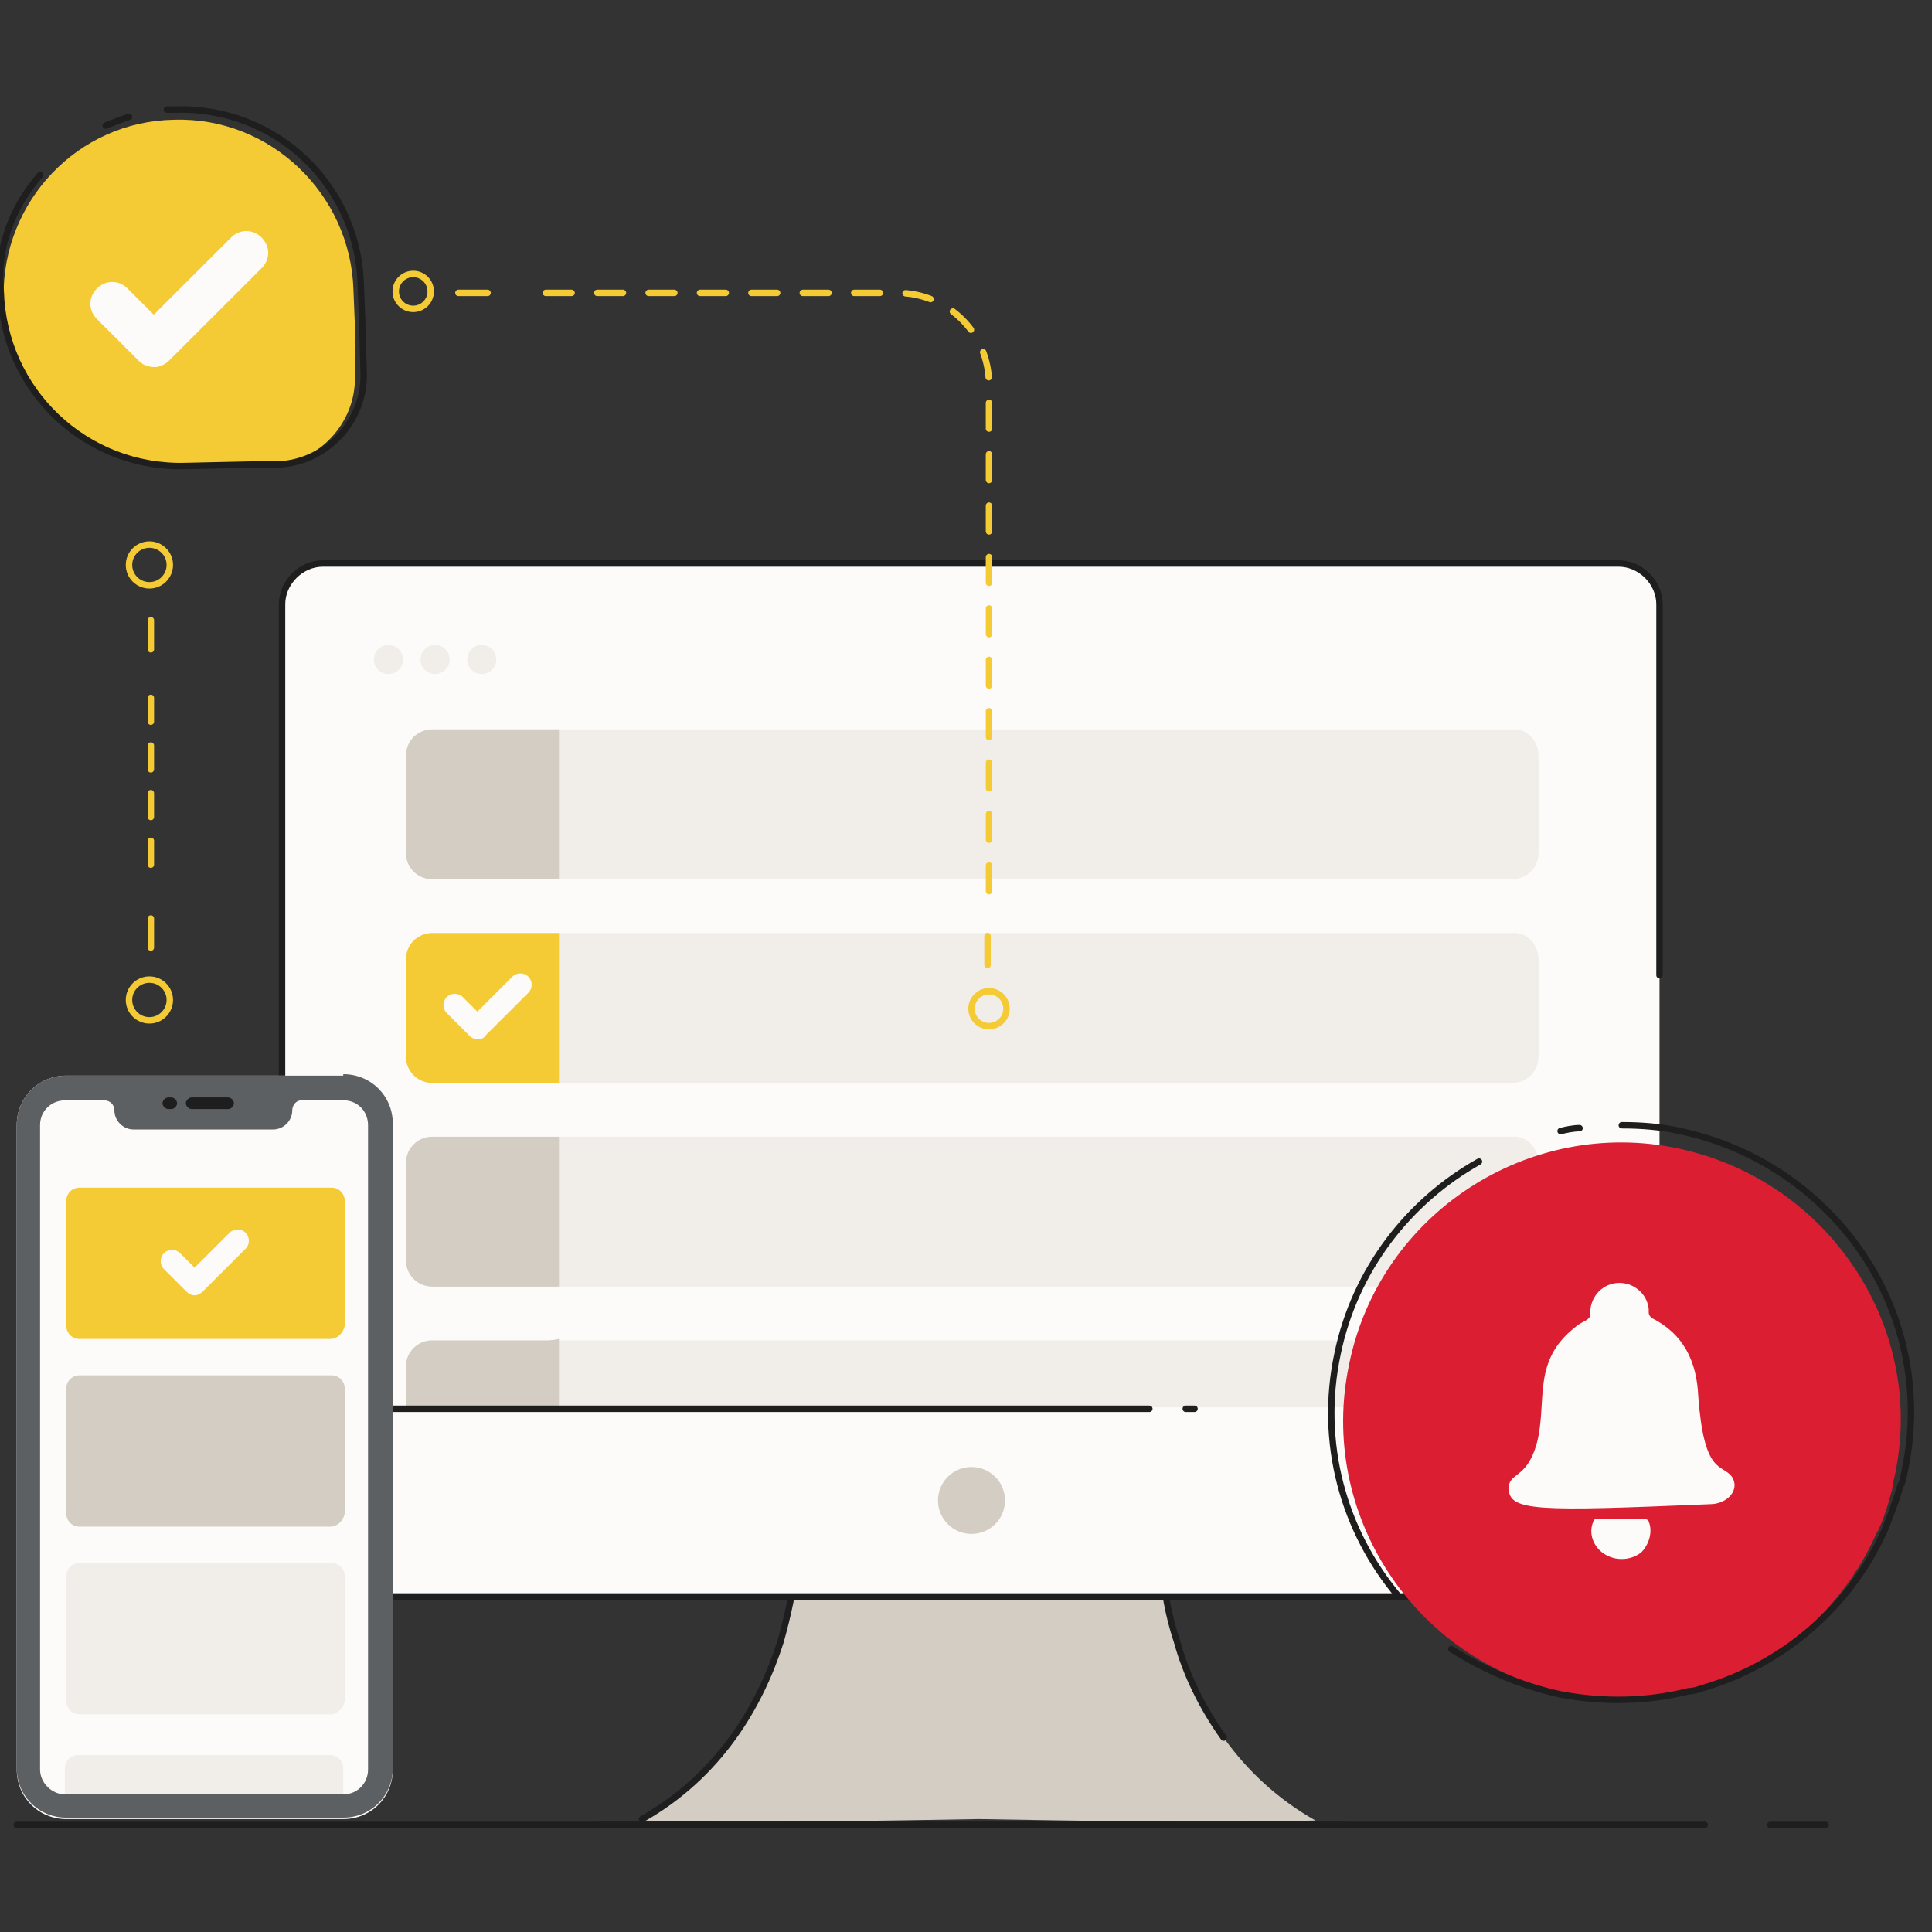 <svg width="300" height="300" viewBox="0 0 300 300" fill="none" xmlns="http://www.w3.org/2000/svg">
<rect x="0" y="0" width="300" height="300" fill="#333333" stroke="none"/>
<g clip-path="url(#clip0)">
<path d="M99.702 282.693C116.904 283.145 137.501 282.693 151.987 282.467C166.473 282.693 187.07 283.145 204.272 282.693C192.275 275.915 185.938 265.071 182.769 255.131C181.411 251.064 180.732 246.998 180.506 243.609H123.468C123.241 246.998 122.336 251.064 121.204 255.131C118.036 265.071 111.472 275.915 99.702 282.693Z" fill="#D3CDC3"/>
<path d="M208.571 283.37H93.137" stroke="#1E1E1E" stroke-miterlimit="10" stroke-linecap="round" stroke-linejoin="round"/>
<path d="M190.012 269.815C186.617 265.071 184.127 259.875 182.769 254.905C181.411 250.838 180.732 246.772 180.506 243.383H123.468C123.241 246.772 122.336 250.838 121.204 254.905C118.036 264.845 111.698 275.689 99.702 282.467" stroke="#1E1E1E" stroke-miterlimit="10" stroke-linecap="round" stroke-linejoin="round"/>
<path d="M257.688 93.825V241.575C257.688 245.19 254.745 247.901 251.35 247.901H50.133C46.738 247.901 43.795 244.964 43.795 241.575V93.825C43.795 90.436 46.738 87.499 50.133 87.499H251.35C254.972 87.499 257.688 90.21 257.688 93.825Z" fill="#FDFBF9"/>
<path d="M238.901 117.321V132.457C238.901 134.716 237.09 136.524 234.827 136.524H67.334C65.071 136.524 63.26 134.716 63.26 132.457V117.321C63.26 115.061 65.071 113.254 67.334 113.254H234.827C237.09 113.028 238.901 115.061 238.901 117.321Z" fill="#F1EEE9"/>
<path d="M86.799 113.028V136.523H67.107C64.844 136.523 63.033 134.716 63.033 132.457V117.32C63.033 115.061 64.844 113.254 67.107 113.254H86.799V113.028Z" fill="#D3CDC3"/>
<path d="M238.901 148.949V164.086C238.901 166.345 237.09 168.152 234.827 168.152H67.334C65.071 168.152 63.26 166.345 63.26 164.086V148.949C63.26 146.69 65.071 144.883 67.334 144.883H234.827C237.09 144.657 238.901 146.69 238.901 148.949Z" fill="#F1EEE9"/>
<path d="M86.799 144.656V168.152H67.107C64.844 168.152 63.033 166.345 63.033 164.086V148.949C63.033 146.69 64.844 144.882 67.107 144.882H86.799V144.656Z" fill="#F5CB35"/>
<path d="M74.124 161.374C73.672 161.374 73.219 161.149 72.993 160.923L69.371 157.308C68.692 156.63 68.692 155.501 69.371 154.823C70.05 154.145 71.182 154.145 71.861 154.823L74.124 157.082L79.556 151.66C80.236 150.982 81.367 150.982 82.046 151.66C82.725 152.338 82.725 153.467 82.046 154.145L75.482 160.697C75.03 161.374 74.577 161.374 74.124 161.374Z" fill="#FDFBF9"/>
<path d="M238.901 180.578V195.714C238.901 197.974 237.09 199.781 234.827 199.781H67.334C65.071 199.781 63.26 197.974 63.26 195.714V180.578C63.26 178.319 65.071 176.511 67.334 176.511H234.827C237.09 176.285 238.901 178.319 238.901 180.578Z" fill="#F1EEE9"/>
<path d="M86.799 176.285V199.781H67.107C64.844 199.781 63.033 197.973 63.033 195.714V180.578C63.033 178.318 64.844 176.511 67.107 176.511H86.799V176.285Z" fill="#D3CDC3"/>
<path d="M238.9 212.206V218.532H63.033V212.206C63.033 209.947 64.844 208.14 67.107 208.14H234.6C237.09 207.914 238.9 209.947 238.9 212.206Z" fill="#F1EEE9"/>
<path d="M86.799 207.914V218.306H63.033V211.98" fill="#D3CDC3"/>
<path d="M60.317 104.669C61.567 104.669 62.581 103.657 62.581 102.409C62.581 101.162 61.567 100.15 60.317 100.15C59.067 100.15 58.054 101.162 58.054 102.409C58.054 103.657 59.067 104.669 60.317 104.669Z" fill="#F1EEE9"/>
<path d="M67.561 104.669C68.811 104.669 69.824 103.657 69.824 102.409C69.824 101.162 68.811 100.15 67.561 100.15C66.311 100.15 65.298 101.162 65.298 102.409C65.298 103.657 66.311 104.669 67.561 104.669Z" fill="#F1EEE9"/>
<path d="M74.803 104.669C76.053 104.669 77.067 103.657 77.067 102.409C77.067 101.162 76.053 100.15 74.803 100.15C73.553 100.15 72.54 101.162 72.54 102.409C72.54 103.657 73.553 104.669 74.803 104.669Z" fill="#F1EEE9"/>
<path d="M257.688 185.548V241.575C257.688 245.19 254.745 247.901 251.35 247.901H50.133C46.738 247.901 43.795 244.964 43.795 241.575V93.825C43.795 90.436 46.738 87.499 50.133 87.499H251.35C254.745 87.499 257.688 90.436 257.688 93.825V151.434" stroke="#1E1E1E" stroke-miterlimit="10" stroke-linecap="round" stroke-linejoin="round"/>
<path d="M178.468 218.758H43.795" stroke="#1E1E1E" stroke-miterlimit="10" stroke-linecap="round" stroke-linejoin="round"/>
<path d="M185.484 218.758H184.126" stroke="#1E1E1E" stroke-miterlimit="10" stroke-linecap="round" stroke-linejoin="round"/>
<path d="M150.854 238.187C153.729 238.187 156.06 235.86 156.06 232.991C156.06 230.121 153.729 227.794 150.854 227.794C147.979 227.794 145.648 230.121 145.648 232.991C145.648 235.86 147.979 238.187 150.854 238.187Z" fill="#D3CDC3"/>
<path d="M63.033 212.206C63.033 209.947 64.844 208.14 67.108 208.14H86.799" fill="#D3CDC3"/>
<path d="M60.996 274.786C60.996 279.078 57.601 282.467 53.3 282.467H10.296C5.995 282.467 2.6 279.078 2.6 274.786V174.704C2.6 170.411 5.995 167.022 10.296 167.022H53.074C57.375 167.022 60.77 170.411 60.77 174.704V274.786H60.996Z" fill="#FDFBF9"/>
<path d="M53.3 166.796C57.601 166.796 60.996 170.185 60.996 174.478V274.56C60.996 278.852 57.601 282.241 53.3 282.241H10.296C5.995 282.241 2.6 278.852 2.6 274.56V174.704C2.6 170.411 5.995 167.022 10.296 167.022H53.3V166.796Z" fill="#5D6063"/>
<path d="M57.149 174.704V274.786C57.149 276.819 55.564 278.626 53.301 278.626H53.075H10.296H10.07C8.033 278.626 6.222 276.819 6.222 274.786V174.704C6.222 172.445 8.033 170.863 10.07 170.863H16.181C17.086 170.863 17.765 171.541 17.765 172.445C17.765 174.026 19.123 175.381 20.708 175.381H42.437C44.021 175.381 45.379 174.026 45.379 172.445C45.379 171.541 46.058 170.863 46.737 170.863H52.848C55.338 170.637 57.149 172.445 57.149 174.704Z" fill="#FDFBF9"/>
<path d="M35.42 172.218H29.762C29.309 172.218 28.856 171.766 28.856 171.315C28.856 170.863 29.309 170.411 29.762 170.411H35.42C35.873 170.411 36.325 170.863 36.325 171.315C36.325 171.766 35.873 172.218 35.42 172.218Z" fill="#1E1E1E"/>
<path d="M26.592 172.218H26.14C25.687 172.218 25.234 171.766 25.234 171.315C25.234 170.863 25.687 170.411 26.14 170.411H26.592C27.045 170.411 27.498 170.863 27.498 171.315C27.498 171.766 27.045 172.218 26.592 172.218Z" fill="#1E1E1E"/>
<path d="M51.263 207.914H12.332C11.201 207.914 10.295 207.01 10.295 205.88V186.451C10.295 185.322 11.201 184.418 12.332 184.418H51.489C52.621 184.418 53.527 185.322 53.527 186.451V205.88C53.3 207.01 52.395 207.914 51.263 207.914Z" fill="#F5CB35"/>
<path d="M30.214 201.136C29.761 201.136 29.308 200.91 29.082 200.684L25.46 197.07C24.781 196.392 24.781 195.262 25.46 194.585C26.14 193.907 27.271 193.907 27.95 194.585L30.214 196.844L35.646 191.422C36.325 190.744 37.456 190.744 38.136 191.422C38.815 192.099 38.815 193.229 38.136 193.907L31.572 200.458C31.119 200.91 30.666 201.136 30.214 201.136Z" fill="#FDFBF9"/>
<path d="M51.263 237.057H12.332C11.201 237.057 10.295 236.153 10.295 235.024V215.595C10.295 214.465 11.201 213.562 12.332 213.562H51.489C52.621 213.562 53.527 214.465 53.527 215.595V235.024C53.3 236.153 52.395 237.057 51.263 237.057Z" fill="#D3CDC3"/>
<path d="M51.264 266.201H12.334C11.202 266.201 10.296 265.297 10.296 264.167V244.738C10.296 243.609 11.202 242.705 12.334 242.705H51.49C52.622 242.705 53.528 243.609 53.528 244.738V264.167C53.301 265.297 52.396 266.201 51.264 266.201Z" fill="#F1EEE9"/>
<path d="M53.3 274.56V278.626H53.074H10.296H10.069V274.56C10.069 273.43 10.975 272.527 12.106 272.527H51.263C52.395 272.527 53.3 273.43 53.3 274.56Z" fill="#F1EEE9"/>
<path d="M294.16 229.399C293.933 230.077 293.933 230.98 293.707 231.658C293.028 234.143 292.349 236.402 291.217 238.436C286.011 249.957 276.052 258.542 264.056 261.931C263.377 262.157 262.698 262.383 262.245 262.383C256.134 263.965 249.57 264.19 243.006 262.834C219.693 258.09 204.528 235.046 209.508 211.776C214.261 188.507 237.348 173.371 260.661 178.341C269.036 180.148 276.505 184.215 282.39 190.089C292.802 200.481 297.328 215.166 294.16 229.399Z" fill="#DB1E32"/>
<path d="M242.328 175.631C243.233 175.405 244.365 175.179 245.27 175.179" stroke="#1E1E1E" stroke-miterlimit="10" stroke-linecap="round" stroke-linejoin="round"/>
<path d="M217.204 247.924C208.603 237.757 204.755 223.977 207.698 210.196C210.414 197.092 218.788 186.474 229.653 180.374" stroke="#1E1E1E" stroke-miterlimit="10" stroke-linecap="round" stroke-linejoin="round"/>
<path d="M251.834 174.726C254.776 174.726 257.945 174.952 260.887 175.63C269.488 177.437 277.41 181.73 283.521 187.83C294.386 198.448 298.912 213.811 295.744 228.495C295.517 229.399 295.517 230.077 295.065 230.755C294.386 233.24 293.48 235.498 292.575 237.757C287.143 249.731 276.731 258.542 264.282 262.157C263.603 262.383 262.924 262.608 262.245 262.608C255.907 264.19 249.117 264.416 242.101 263.061C235.99 261.705 230.331 259.22 225.351 256.057" stroke="#1E1E1E" stroke-miterlimit="10" stroke-linecap="round" stroke-linejoin="round"/>
<path d="M234.282 231.084C234.282 228.598 236.998 229.728 238.582 224.306C240.393 217.754 237.677 211.429 244.694 206.007C245.146 205.555 245.825 205.329 246.504 204.877C246.731 204.651 246.957 204.425 246.957 204.199C246.731 201.714 248.541 199.455 251.031 199.229C253.521 199.003 255.784 200.81 256.011 203.296C256.011 203.521 256.011 203.747 256.011 203.747C256.011 204.199 256.237 204.425 256.463 204.651C261.443 207.136 263.48 211.429 263.706 216.851C264.612 229.05 267.328 227.243 268.912 229.276C270.27 231.309 268.233 233.569 265.517 233.569C238.582 234.698 234.282 234.698 234.282 231.084Z" fill="#FDFBF9"/>
<path d="M249.899 241.702C247.636 240.798 246.504 238.313 247.409 236.279C247.409 236.054 247.636 235.828 248.088 235.828C250.578 235.828 252.842 235.828 255.331 235.828C255.558 235.828 256.01 236.054 256.01 236.279C256.689 237.861 256.01 239.894 254.879 241.024C253.521 242.153 251.484 242.379 249.899 241.702Z" fill="#FDFBF9"/>
<path d="M55.112 58.355C55.338 65.811 49.227 72.136 41.758 72.362H38.136L28.177 72.588C13.239 73.04 1.016 61.066 0.564 46.156C0.337 31.245 12.107 18.819 27.045 18.593C41.984 18.142 54.433 30.115 54.885 45.026L55.112 50.674V58.355Z" fill="#F5CB35"/>
<path d="M25.914 17.012C26.366 17.012 26.819 17.012 27.272 17.012C42.889 16.56 55.565 28.76 56.017 44.122L56.243 49.996L56.47 57.904C56.696 65.585 50.359 72.136 42.663 72.136H39.042L28.856 72.362C13.239 72.814 0.564 60.614 0.111 45.252C-0.568 38.474 1.922 32.149 6.222 27.178" stroke="#1E1E1E" stroke-miterlimit="10" stroke-linecap="round" stroke-linejoin="round"/>
<path d="M16.407 19.499C17.539 19.047 18.671 18.596 20.029 18.144" stroke="#1E1E1E" stroke-miterlimit="10" stroke-linecap="round" stroke-linejoin="round"/>
<path d="M24.104 57C23.199 57 22.293 56.774 21.614 56.096L15.05 49.545C13.693 48.189 13.693 46.156 15.05 44.8C16.409 43.445 18.446 43.445 19.804 44.8L23.878 48.867L35.874 36.893C37.232 35.538 39.269 35.538 40.627 36.893C41.985 38.249 41.985 40.282 40.627 41.637L26.141 56.096C25.689 56.548 24.783 57 24.104 57Z" fill="#FDFBF9"/>
<path d="M23.424 147.142V142.623" stroke="#F5CB35" stroke-linecap="round" stroke-linejoin="round"/>
<path d="M23.424 134.264V105.121" stroke="#F5CB35" stroke-linecap="round" stroke-linejoin="round" stroke-dasharray="3.7 3.7"/>
<path d="M23.424 100.828V96.31" stroke="#F5CB35" stroke-linecap="round" stroke-linejoin="round"/>
<path d="M23.198 158.438C24.948 158.438 26.367 157.021 26.367 155.275C26.367 153.528 24.948 152.112 23.198 152.112C21.448 152.112 20.029 153.528 20.029 155.275C20.029 157.021 21.448 158.438 23.198 158.438Z" stroke="#F5CB35" stroke-miterlimit="10"/>
<path d="M23.198 90.888C24.948 90.888 26.367 89.472 26.367 87.725C26.367 85.978 24.948 84.562 23.198 84.562C21.448 84.562 20.029 85.978 20.029 87.725C20.029 89.472 21.448 90.888 23.198 90.888Z" stroke="#F5CB35" stroke-miterlimit="10"/>
<path d="M71.181 45.478H75.708" stroke="#F5CB35" stroke-linecap="round" stroke-linejoin="round"/>
<path d="M84.762 45.478H139.31C147.232 45.478 153.569 51.803 153.569 59.711V141.041" stroke="#F5CB35" stroke-linecap="round" stroke-linejoin="round" stroke-dasharray="3.99 3.99"/>
<path d="M153.342 145.334V149.852" stroke="#F5CB35" stroke-linecap="round" stroke-linejoin="round"/>
<path d="M64.165 47.963C65.665 47.963 66.881 46.749 66.881 45.252C66.881 43.755 65.665 42.541 64.165 42.541C62.665 42.541 61.449 43.755 61.449 45.252C61.449 46.749 62.665 47.963 64.165 47.963Z" stroke="#F5CB35" stroke-miterlimit="10"/>
<path d="M153.57 159.341C155.07 159.341 156.286 158.127 156.286 156.63C156.286 155.133 155.07 153.919 153.57 153.919C152.07 153.919 150.854 155.133 150.854 156.63C150.854 158.127 152.07 159.341 153.57 159.341Z" stroke="#F5CB35" stroke-miterlimit="10"/>
<path d="M274.89 283.371H283.491" stroke="#1E1E1E" stroke-miterlimit="10" stroke-linecap="round" stroke-linejoin="round"/>
<path d="M2.6 283.371H264.703" stroke="#1E1E1E" stroke-miterlimit="10" stroke-linecap="round" stroke-linejoin="round"/>
</g>
<defs>
<clipPath id="clip0">
<rect width="300" height="300" fill="white"/>
</clipPath>
</defs>
</svg>
